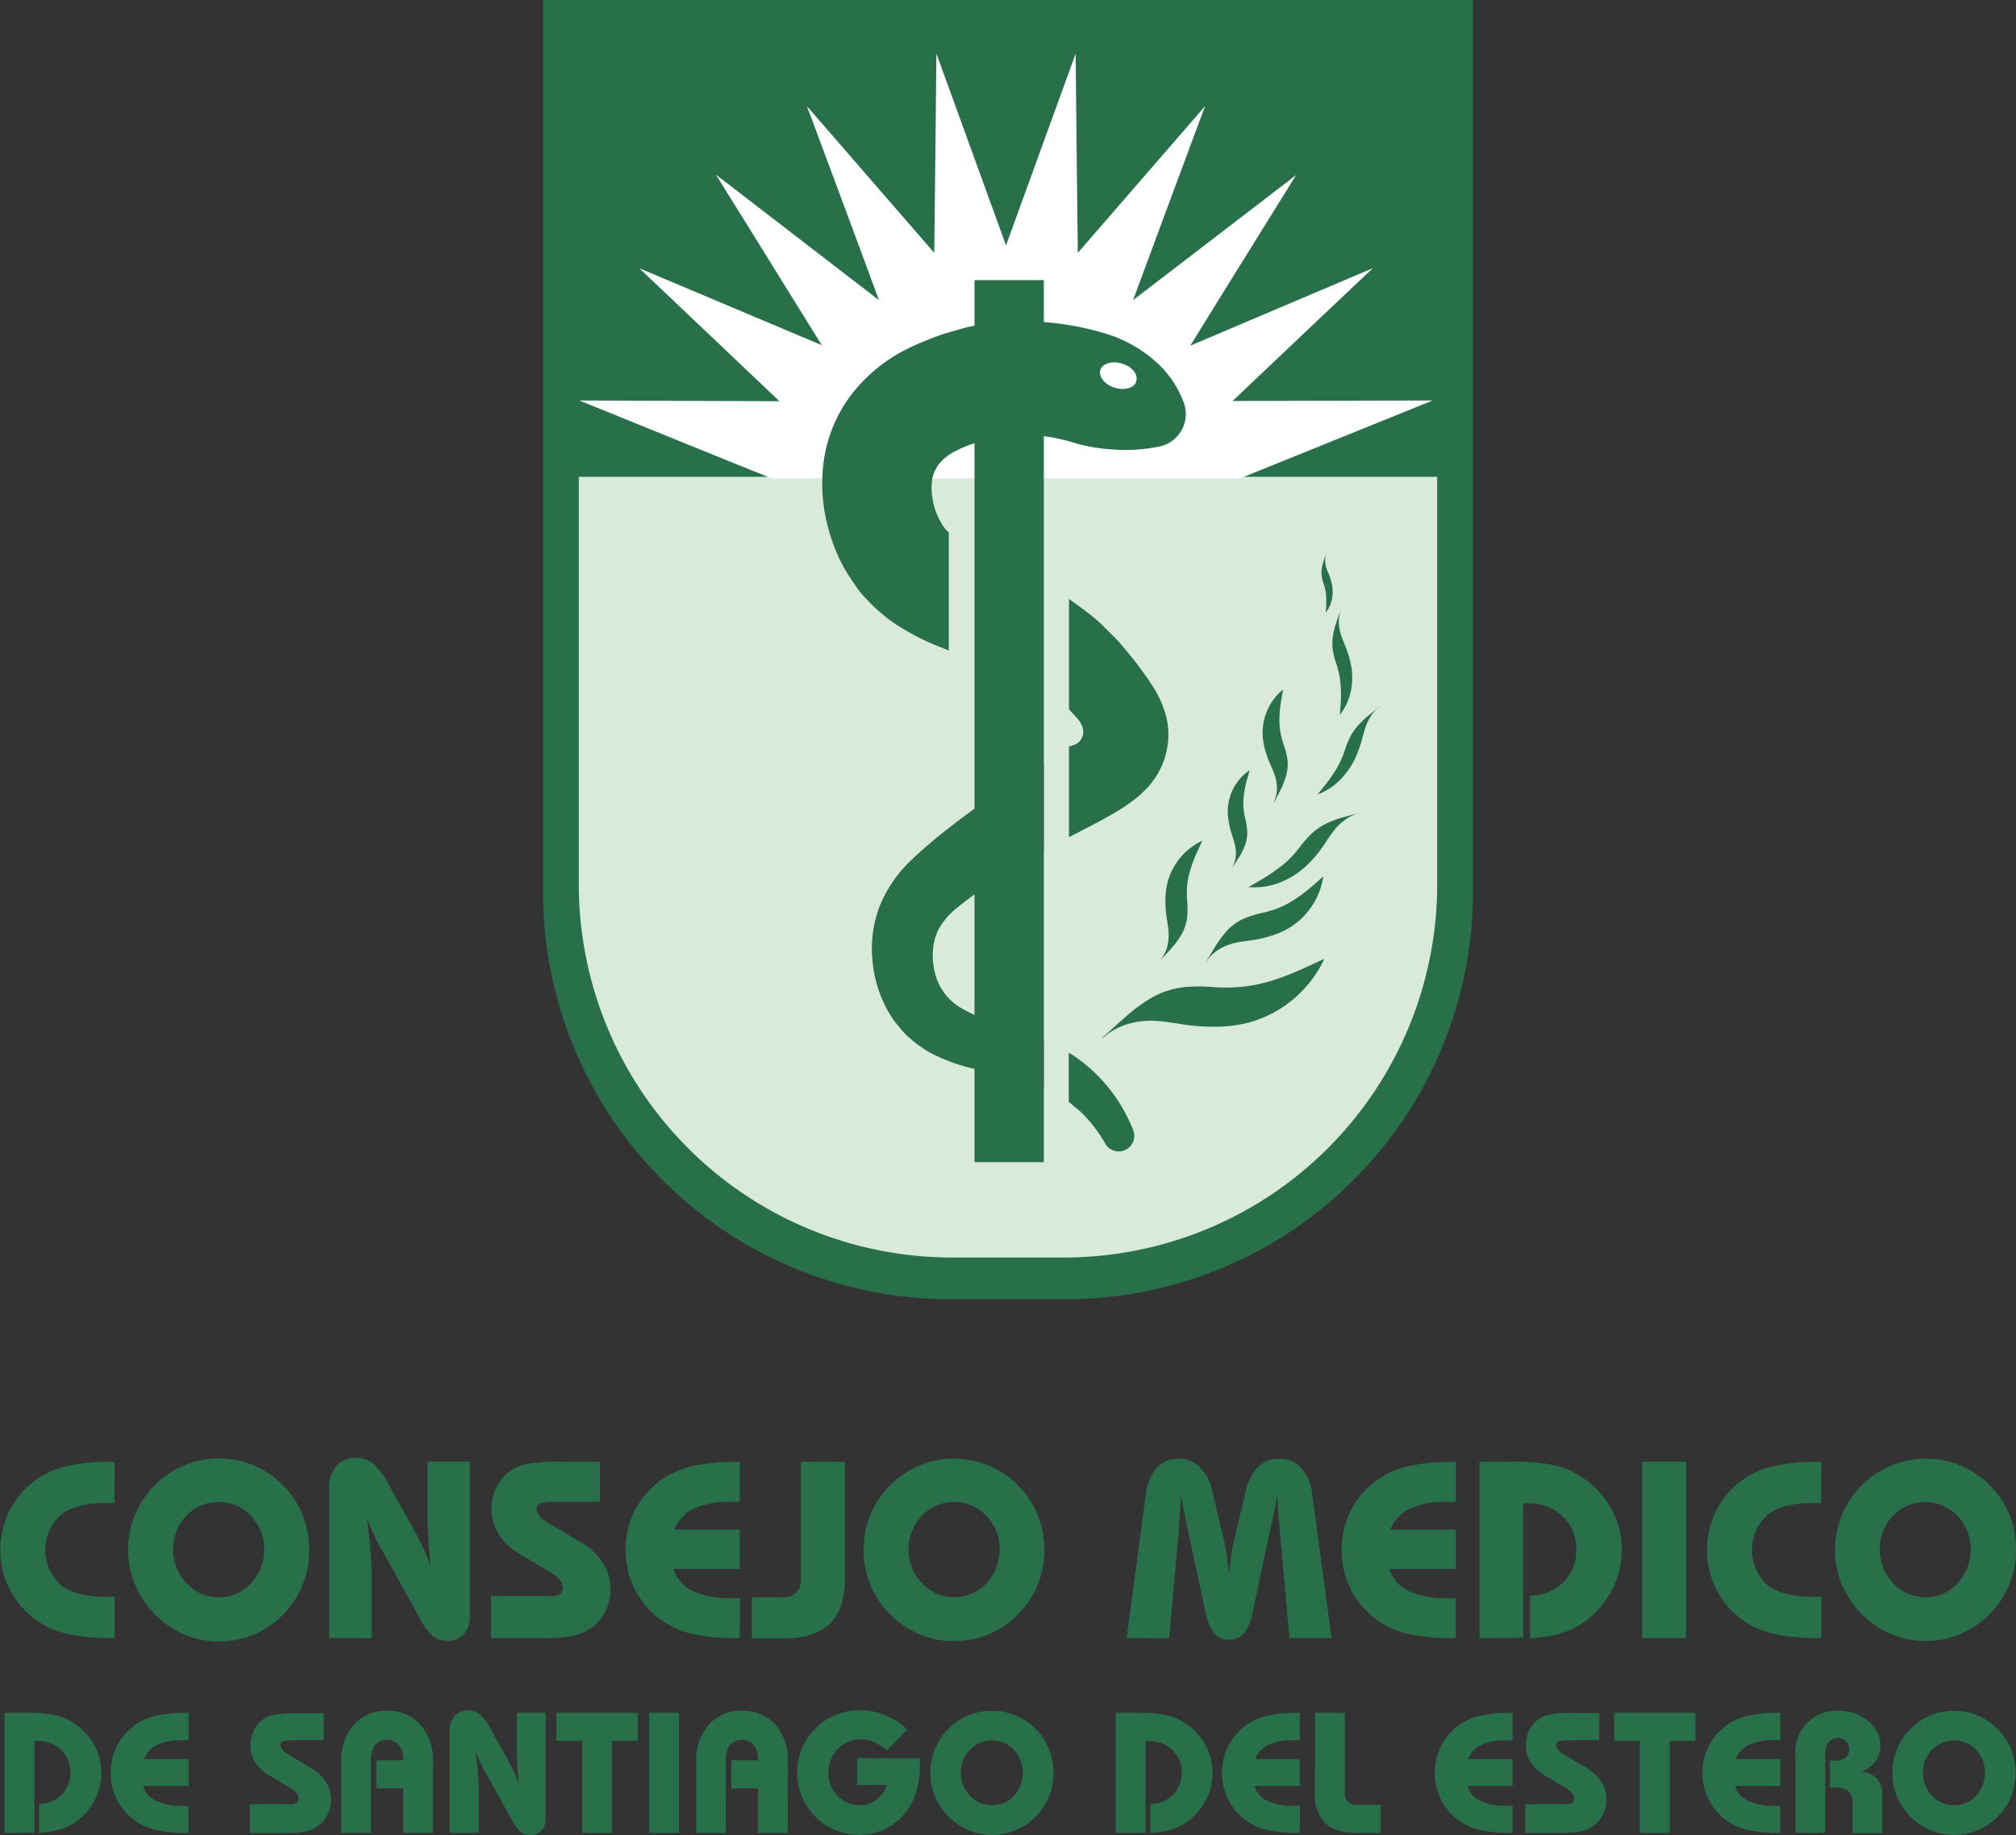 <svg xmlns="http://www.w3.org/2000/svg" viewBox="0 0 338.2 307.9"><rect x="0" y="0" width="338.2" height="307.9" fill="#333333" stroke="none"/><defs><style>.cls-1{fill:#28704a;}.cls-2{fill:#d9eada;}.cls-3{fill:#fff;}</style></defs><g id="Capa_2" data-name="Capa 2"><g id="Capa_1-2" data-name="Capa 1"><path class="cls-1" d="M91.1,0h156a0,0,0,0,1,0,0V149.66A68.34,68.34,0,0,1,178.76,218H159.44A68.34,68.34,0,0,1,91.1,149.66V0A0,0,0,0,1,91.1,0Z"/><path class="cls-2" d="M97.1,80h144a0,0,0,0,1,0,0v68.39A62.61,62.61,0,0,1,178.49,211H159.71A62.61,62.61,0,0,1,97.1,148.39V80a0,0,0,0,1,0,0Z"/><rect class="cls-3" x="133.1" y="67" width="8" height="4"/><path class="cls-3" d="M240.33,67.2l-33.55.08C213.46,60.91,230.3,45,230.3,45l-30.62,13c4.26-6.93,17.76-28.63,17.76-28.63L190.08,50.36c2.32-6.32,12.08-32.55,12.08-32.55L180.81,42.43C180.69,34,180.45,9,180.45,9L168.77,41.17,157.09,9s-.25,25-.36,33.43L135.37,17.81S145.14,44,147.45,50.36L120.09,29.29s13.5,21.7,17.77,28.63L107.23,45s16.84,15.95,23.52,22.32L97.2,67.2s29.32,11.92,32.27,13.08h77.18m0,0H208L240.33,67.2"/><rect class="cls-1" x="163.48" y="47" width="11.63" height="148"/><path class="cls-1" d="M175.11,174.42c-3.06-1.32-6.16-2.22-8.87-3.13a22.55,22.55,0,0,1-5.49-2.44,9.53,9.53,0,0,1-3.12-3.49,11.12,11.12,0,0,1-1.14-4.75,9.78,9.78,0,0,1,.9-4.57,11.74,11.74,0,0,1,3.11-3.67,64.66,64.66,0,0,1,5.25-3.86c3-2.08,6.14-4,9.36-5.77V128l-4.1,2.56c-4.15,2.66-8.26,5.55-12.17,8.64a77.09,77.09,0,0,0-5.91,5.06,22.32,22.32,0,0,0-5.33,7.7,20.08,20.08,0,0,0-1.21,9.43,20.91,20.91,0,0,0,2.9,8.82l.66,1c.24.32.5.63.76.94a13.09,13.09,0,0,0,1.63,1.78,19,19,0,0,0,3.83,2.77,29.46,29.46,0,0,0,7.78,2.74c4.19.94,7.91,1.62,11.16,3.07Z"/><path class="cls-1" d="M180.29,177.25c-.31-.22-.64-.41-1-.61v8.26c.39.27.72.6,1.09.89s.8.66,1.16,1a24.06,24.06,0,0,1,3.85,5.06l0,0a2.61,2.61,0,0,0,4.7-2.25A27,27,0,0,0,180.29,177.25Z"/><path class="cls-1" d="M193.14,114.78c-.86-1.32-1.64-2.35-2.37-3.34-.32-.46-.84-1.06-1.27-1.59l-1.36-1.65c-.92-1.08-2-2.06-3-3.09s-2.17-1.89-3.29-2.8c-.84-.59-1.67-1.22-2.52-1.8V119c.68.78,1.33,1.43,1.77,2a6.1,6.1,0,0,1,.39.75,2.35,2.35,0,0,1-1.38,3.27c-.28.09-.55.16-.78.22v15.23l4.41-2.29c1.1-.59,2.22-1.19,3.41-1.9A29.17,29.17,0,0,0,191,133.6c.34-.28.72-.67,1.07-1a9.81,9.81,0,0,0,1.06-1.18c.35-.46.7-.94,1-1.43s.6-1.15.87-1.75a9,9,0,0,0,.61-1.88,12,12,0,0,0,.35-2,13,13,0,0,0-.29-4A17.86,17.86,0,0,0,193.14,114.78Z"/><path class="cls-1" d="M198.61,67.62a17.11,17.11,0,0,0-5.08-7.25,22.24,22.24,0,0,0-7.35-4.17A47.66,47.66,0,0,0,168.64,54l-2.31.2c-.77.08-1.54.25-2.3.38s-1.54.24-2.3.46l-2.27.65-1.13.33-.93.32c-.64.24-1.33.49-2,.79A36.29,36.29,0,0,0,151,59.17a26.94,26.94,0,0,0-8.24,7.12,24.07,24.07,0,0,0-4.5,10.59,28.17,28.17,0,0,0,.38,10.52,31,31,0,0,0,1.52,4.85,24.34,24.34,0,0,0,2.4,4.6c.5.74,1,1.48,1.51,2.19s1.18,1.36,1.78,2a19.24,19.24,0,0,0,1.94,1.8l1,.85c.34.26.68.48,1,.72a39.54,39.54,0,0,0,7.95,4.17l1.43.56V89.37a6.58,6.58,0,0,1-1.41-1.89,10.75,10.75,0,0,1-1.31-3.76,10,10,0,0,1,0-3.68A5.54,5.54,0,0,1,157,78.7a4.42,4.42,0,0,1,.66-1,8.33,8.33,0,0,1,2.61-2,18,18,0,0,1,2.13-.95c.4-.16.83-.31,1.31-.47l.76-.26.59-.16,1.16-.33a12.32,12.32,0,0,1,1.21-.24c.4-.06.79-.17,1.21-.21l1.25-.09a29.75,29.75,0,0,1,10.63,1.41,28.94,28.94,0,0,0,5.94,1,28.63,28.63,0,0,0,7.43-.36l.53-.1a6.93,6.93,0,0,0,.75-.2A5.57,5.57,0,0,0,198.61,67.62Zm-8-3.59c-.38,1.1-2,1.54-3.68,1s-2.7-1.93-2.32-3,2-1.54,3.69-1S191,62.93,190.59,64Z"/><path class="cls-1" d="M184.9,174.15l.48-.44,1-.89c.64-.6,1.29-1.19,2-1.79a27.46,27.46,0,0,1,4.51-3.44,14.17,14.17,0,0,1,5.62-1.94,27.38,27.38,0,0,1,5.28,0,29.28,29.28,0,0,0,4.51-.07,25.48,25.48,0,0,0,4.45-.86,39.77,39.77,0,0,0,4.59-1.65c1.56-.65,3.13-1.42,4.82-2.18a19.83,19.83,0,0,1-7.31,8.32,19.35,19.35,0,0,1-5.39,2.37,22.09,22.09,0,0,1-5.82.69,32.76,32.76,0,0,1-5.09-.37c-1.54-.24-3-.49-4.64-.6a13.56,13.56,0,0,0-5,.61,11.39,11.39,0,0,0-2.35,1.09,12.72,12.72,0,0,0-1.06.75l-.5.41"/><path class="cls-1" d="M194.5,161.3l.24-.26.48-.52c.33-.35.65-.7,1-1.07a14.86,14.86,0,0,0,1.87-2.46,7.71,7.71,0,0,0,1.06-3.06,15.25,15.25,0,0,0,0-2.87,16.7,16.7,0,0,1,0-2.46,13.41,13.41,0,0,1,.47-2.42,23.57,23.57,0,0,1,.89-2.5c.36-.84.78-1.7,1.19-2.62a10.84,10.84,0,0,0-4.53,4,10.39,10.39,0,0,0-1.28,2.93,12,12,0,0,0-.38,3.17,17.83,17.83,0,0,0,.2,2.77c.13.84.27,1.63.33,2.53a7.78,7.78,0,0,1-.33,2.73,6,6,0,0,1-.6,1.28c-.12.2-.26.39-.4.58l-.23.27"/><path class="cls-1" d="M206.58,145.79l.15-.23.31-.46.62-.95A12,12,0,0,0,208.8,142a6,6,0,0,0,.43-2.5,11.61,11.61,0,0,0-.35-2.22,13,13,0,0,1-.28-1.9,11.42,11.42,0,0,1,.06-1.93,20.31,20.31,0,0,1,.38-2.05c.18-.7.39-1.41.6-2.17a8.42,8.42,0,0,0-3,3.64,8.54,8.54,0,0,0-.63,2.42,9.4,9.4,0,0,0,.11,2.5,12.72,12.72,0,0,0,.5,2.12c.2.63.41,1.22.56,1.91a5.74,5.74,0,0,1,.09,2.15,4.92,4.92,0,0,1-.3,1.06,4.59,4.59,0,0,1-.24.5l-.15.24"/><path class="cls-1" d="M213.72,134.66l.14-.27.3-.56c.2-.37.39-.75.59-1.14a13.68,13.68,0,0,0,1-2.53,6.77,6.77,0,0,0,.21-2.86,13.27,13.27,0,0,0-.65-2.46,13.41,13.41,0,0,1-.53-2.12,11.92,11.92,0,0,1-.15-2.18,19.29,19.29,0,0,1,.2-2.34c.11-.81.28-1.64.42-2.52a9.53,9.53,0,0,0-3,4.44,9.38,9.38,0,0,0-.44,2.81,10.7,10.7,0,0,0,.4,2.8,15.77,15.77,0,0,0,.81,2.33c.3.69.6,1.33.85,2.08a6.73,6.73,0,0,1,.34,2.42,5.67,5.67,0,0,1-.22,1.23,4.19,4.19,0,0,1-.22.59c0,.09-.08.19-.13.28"/><path class="cls-1" d="M202.26,161.52l.2-.35.41-.69c.28-.47.56-.94.85-1.41a17.89,17.89,0,0,1,2.07-2.85,8.89,8.89,0,0,1,3-2.14,17.37,17.37,0,0,1,3.14-.94,17.25,17.25,0,0,0,2.66-.84,15.19,15.19,0,0,0,2.49-1.3,27.05,27.05,0,0,0,2.44-1.79c.81-.66,1.6-1.4,2.47-2.15a12.21,12.21,0,0,1-2.87,6.23,11.67,11.67,0,0,1-2.77,2.36,13.34,13.34,0,0,1-3.34,1.44,19.88,19.88,0,0,1-3.09.69c-1,.13-1.86.23-2.86.46a8.68,8.68,0,0,0-2.87,1.25,7.18,7.18,0,0,0-1.2,1.07,7.68,7.68,0,0,0-.5.63l-.22.33"/><path class="cls-1" d="M228.11,136.37l-.34.09-.69.19-1.4.39a18.58,18.58,0,0,0-3,1.06,10.32,10.32,0,0,0-2.79,1.91,20,20,0,0,0-1.92,2.23,19.38,19.38,0,0,1-1.67,1.9,16.9,16.9,0,0,1-2,1.67,27.05,27.05,0,0,1-2.3,1.54c-.82.5-1.68,1-2.58,1.5a11.92,11.92,0,0,0,5.84-1,13.32,13.32,0,0,0,2.86-1.7,15.86,15.86,0,0,0,2.39-2.3,22.38,22.38,0,0,0,1.71-2.25c.47-.71.9-1.39,1.46-2.11a9.48,9.48,0,0,1,2.06-2,8,8,0,0,1,1.27-.72c.22-.1.44-.19.67-.27l.34-.11"/><path class="cls-1" d="M224.88,102.39l-.09.26-.18.53c-.13.35-.25.71-.37,1.08a14.5,14.5,0,0,0-.62,2.38,8.35,8.35,0,0,0,0,2.64,15,15,0,0,0,.6,2.24,15.78,15.78,0,0,1,.49,1.91,14.23,14.23,0,0,1,.22,2,19.75,19.75,0,0,1,0,2.17c0,.75-.11,1.52-.17,2.34a9.51,9.51,0,0,0,1.91-4.24,11.25,11.25,0,0,0,.16-2.61,12.13,12.13,0,0,0-.43-2.55,16.63,16.63,0,0,0-.7-2.1c-.25-.62-.5-1.2-.73-1.88a7.93,7.93,0,0,1-.37-2.21,6.27,6.27,0,0,1,.1-1.14,4.88,4.88,0,0,1,.12-.55c0-.09,0-.18.08-.27"/><path class="cls-1" d="M222.46,92.93l-.05.15-.11.3c-.07.2-.14.4-.2.6a7.73,7.73,0,0,0-.35,1.34,4.66,4.66,0,0,0,0,1.49,7.37,7.37,0,0,0,.34,1.26,8.82,8.82,0,0,1,.27,1.07,8.13,8.13,0,0,1,.13,1.13c0,.39,0,.8,0,1.22s-.07.85-.1,1.31a5.26,5.26,0,0,0,1.07-2.38,6,6,0,0,0,.09-1.47,6.57,6.57,0,0,0-.24-1.43,10.4,10.4,0,0,0-.39-1.19,10,10,0,0,1-.41-1,4.18,4.18,0,0,1-.21-1.24,4.48,4.48,0,0,1,.05-.64c0-.11,0-.21.07-.32s0-.1.05-.15"/><path class="cls-1" d="M231.43,118.6l-.22.17-.45.35-.9.72a15.71,15.71,0,0,0-1.85,1.68,9.14,9.14,0,0,0-1.55,2.22,16.88,16.88,0,0,0-.87,2.2,16.3,16.3,0,0,1-1.77,3.67c-.39.6-.81,1.21-1.28,1.81s-1,1.22-1.5,1.88a10.14,10.14,0,0,0,3.89-2.57,12.23,12.23,0,0,0,1.65-2.1,14.21,14.21,0,0,0,1.18-2.38,21.57,21.57,0,0,0,.72-2.14c.17-.65.33-1.27.56-2a8.53,8.53,0,0,1,1-2.05,6.53,6.53,0,0,1,.74-.91,5.14,5.14,0,0,1,.41-.4l.22-.19"/><path class="cls-1" d="M19.19,252.2l-.63,0h-1q-4.83,0-7.41,2a8,8,0,0,0,0,11.72q2.58,2,7.41,2h1.66v6.92h-.77a32.11,32.11,0,0,1-6.76-.62,14.76,14.76,0,0,1-4.88-1.88,14.73,14.73,0,0,1-5-5.29,14.84,14.84,0,0,1,0-14,14.53,14.53,0,0,1,5-5.27,14.76,14.76,0,0,1,4.88-1.88,32.11,32.11,0,0,1,6.76-.62h.77Z"/><path class="cls-1" d="M21.5,260a15,15,0,0,1,1.15-5.84,15.51,15.51,0,0,1,3.34-5,15.18,15.18,0,0,1,16.56-3.29,15.32,15.32,0,0,1,8.19,8.25A15.42,15.42,0,0,1,51.87,260,15.66,15.66,0,0,1,50.74,266a15.44,15.44,0,0,1-8.19,8.27,15,15,0,0,1-5.83,1.16,14.78,14.78,0,0,1-5.79-1.16A15.39,15.39,0,0,1,26,270.87a15.69,15.69,0,0,1-3.34-5A14.93,14.93,0,0,1,21.5,260Zm7.55,0a7.86,7.86,0,0,0,2.25,5.66A7.25,7.25,0,0,0,36.72,268a7.16,7.16,0,0,0,5.38-2.33,8.32,8.32,0,0,0,0-11.33,7.2,7.2,0,0,0-5.39-2.3,7.28,7.28,0,0,0-5.44,2.31A7.84,7.84,0,0,0,29.05,260Z"/><path class="cls-1" d="M55.2,274.86V249.8A5.5,5.5,0,0,1,56.43,246a4.15,4.15,0,0,1,3.28-1.39,4.55,4.55,0,0,1,2.91,1,12.19,12.19,0,0,1,2.71,3.69l3.89,7c.81,1.47,1.45,2.71,1.91,3.72a26.83,26.83,0,0,1,1.11,2.79c-.17-1.82-.3-3.47-.39-4.94s-.13-2.61-.13-3.39v-9.24h7.11v26.05a4.13,4.13,0,0,1-1,2.91,3.47,3.47,0,0,1-2.7,1.12,4,4,0,0,1-2.43-.75,9.1,9.1,0,0,1-2.18-2.87l-5.77-10.4-.56-1a36,36,0,0,1-2.64-5.59c.27,2,.48,3.77.61,5.39s.19,3.14.19,4.56v10.21Z"/><path class="cls-1" d="M82.37,274.86v-7.07H92.56a2.24,2.24,0,0,0,1.38-.37,1.29,1.29,0,0,0,.48-1.08,2,2,0,0,0-.49-1.23,6.74,6.74,0,0,0-1.53-1.25l-5.69-3.43a9.25,9.25,0,0,1-3.1-3.09,7.39,7.39,0,0,1-1.16-3.9,9,9,0,0,1,.66-3.52,7.19,7.19,0,0,1,5-4.22,26.3,26.3,0,0,1,5.77-.44h6.76V252H92.85a6.2,6.2,0,0,0-2.22.26.88.88,0,0,0-.61.87,1.92,1.92,0,0,0,.47,1.19A5.55,5.55,0,0,0,92,255.55l5.56,3.31a10.79,10.79,0,0,1,3.62,3.43,8,8,0,0,1,1.24,4.32,8.2,8.2,0,0,1-.85,3.72,7.38,7.38,0,0,1-2.35,2.8,8.84,8.84,0,0,1-3,1.33,24.36,24.36,0,0,1-5.25.4H82.37Z"/><path class="cls-1" d="M124.11,274.86h-.76a32.21,32.21,0,0,1-6.77-.62,14.24,14.24,0,0,1-9.89-7.17,14.84,14.84,0,0,1,0-14,14.33,14.33,0,0,1,9.9-7.15,32.21,32.21,0,0,1,6.77-.62h.76V252l-.61,0h-.92a14,14,0,0,0-6.18,1.13,6.66,6.66,0,0,0-3.29,3.52h11v6.61H113a5.91,5.91,0,0,0,3.18,3.67,14.76,14.76,0,0,0,6.58,1.23h1.38Z"/><path class="cls-1" d="M141.73,245.26V265q0,5-2.55,7.47t-7.79,2.43h-5.25V268h5.12a3.2,3.2,0,0,0,2.32-.77,3,3,0,0,0,.78-2.27V245.26Z"/><path class="cls-1" d="M144.89,260A15,15,0,0,1,146,254.2a15.35,15.35,0,0,1,3.34-5,15,15,0,0,1,10.72-4.45,15.17,15.17,0,0,1,14,9.41,15.24,15.24,0,0,1,1.14,5.87,15.47,15.47,0,0,1-1.14,5.91,14.79,14.79,0,0,1-3.26,4.92,14.92,14.92,0,0,1-10.76,4.51,14.77,14.77,0,0,1-5.78-1.16,15.29,15.29,0,0,1-4.94-3.35,15.53,15.53,0,0,1-3.34-5A14.93,14.93,0,0,1,144.89,260Zm7.54,0a7.87,7.87,0,0,0,2.26,5.66,7.41,7.41,0,0,0,10.8,0,8.35,8.35,0,0,0,0-11.33,7.51,7.51,0,0,0-10.83,0A7.85,7.85,0,0,0,152.43,260Z"/><path class="cls-1" d="M189,274.86l3.2-24a8.14,8.14,0,0,1,1.82-4.51,4.79,4.79,0,0,1,3.7-1.59,4.94,4.94,0,0,1,3.58,1.41,8.25,8.25,0,0,1,2.09,4.09l1.94,8.21c.19.78.36,1.66.5,2.61s.25,2.05.35,3.28c.09-1.23.21-2.32.35-3.28s.3-1.83.49-2.61l1.95-8.21a8.17,8.17,0,0,1,2.09-4.09,4.93,4.93,0,0,1,3.59-1.41,4.73,4.73,0,0,1,3.69,1.59,8.14,8.14,0,0,1,1.81,4.51l3.23,24h-7.07l-1.66-18.5c-.08-1-.15-1.91-.22-2.82s-.13-1.8-.17-2.64c-.23,1.24-.43,2.27-.59,3.08s-.31,1.54-.46,2.17l-3.08,14.39a8.17,8.17,0,0,1-1.46,3.52,3.16,3.16,0,0,1-2.49,1.05,3.1,3.1,0,0,1-2.47-1.05,8.05,8.05,0,0,1-1.46-3.52l-3.1-14.39c-.18-.87-.51-2.51-1-4.94,0-.14-.05-.24-.07-.31a49.3,49.3,0,0,1-.29,5c0,.22,0,.38,0,.48l-1.65,18.5Z"/><path class="cls-1" d="M244.23,274.86h-.76a32.21,32.21,0,0,1-6.77-.62,14.24,14.24,0,0,1-9.89-7.17,14.84,14.84,0,0,1,0-14,14.33,14.33,0,0,1,9.9-7.15,32.21,32.21,0,0,1,6.77-.62h.76V252l-.61,0h-.92a14,14,0,0,0-6.18,1.13,6.66,6.66,0,0,0-3.29,3.52h11v6.61H233.09a5.91,5.91,0,0,0,3.18,3.67,14.76,14.76,0,0,0,6.58,1.23h1.38Z"/><path class="cls-1" d="M248.2,274.86v-29.6h5.44a34.49,34.49,0,0,1,6.8.52,13.54,13.54,0,0,1,4.4,1.73,15.46,15.46,0,0,1,5.34,5.42,14,14,0,0,1,1.88,7.11,14.34,14.34,0,0,1-1.72,6.89,15.31,15.31,0,0,1-4.81,5.39,13.5,13.5,0,0,1-3.85,1.78,21.35,21.35,0,0,1-5,.76v-7.11a8,8,0,0,0,5.6-2.28,7.45,7.45,0,0,0,2.15-5.47,7.37,7.37,0,0,0-2.28-5.56,8.14,8.14,0,0,0-5.89-2.2l-.36,0-.36,0v22.57Z"/><path class="cls-1" d="M275.49,274.86v-29.6h7.36v29.6Z"/><path class="cls-1" d="M305.51,252.2l-.63,0h-1q-4.85,0-7.42,2a8,8,0,0,0,0,11.72q2.58,2,7.42,2h1.65v6.92h-.76a32.21,32.21,0,0,1-6.77-.62,14.24,14.24,0,0,1-9.89-7.17,14.84,14.84,0,0,1,0-14,14.33,14.33,0,0,1,9.9-7.15,32.21,32.21,0,0,1,6.77-.62h.76Z"/><path class="cls-1" d="M307.83,260A15.16,15.16,0,0,1,309,254.2a15.68,15.68,0,0,1,3.34-5,15.18,15.18,0,0,1,16.56-3.29,15.32,15.32,0,0,1,8.19,8.25A15.24,15.24,0,0,1,338.2,260a15.47,15.47,0,0,1-1.14,5.91,15.44,15.44,0,0,1-8.19,8.27,15,15,0,0,1-5.83,1.16,14.85,14.85,0,0,1-5.79-1.16,15.39,15.39,0,0,1-4.94-3.35,15.86,15.86,0,0,1-3.34-5A15.1,15.1,0,0,1,307.83,260Zm7.54,0a7.86,7.86,0,0,0,2.25,5.66A7.27,7.27,0,0,0,323,268a7.18,7.18,0,0,0,5.39-2.33,8.35,8.35,0,0,0,0-11.33,7.52,7.52,0,0,0-10.84,0A7.88,7.88,0,0,0,315.37,260Z"/><path class="cls-1" d="M.75,307.55V287.4h3.7a23.46,23.46,0,0,1,4.63.35,9.09,9.09,0,0,1,3,1.18,10.41,10.41,0,0,1,3.63,3.69A9.55,9.55,0,0,1,17,297.46a9.79,9.79,0,0,1-1.17,4.69,10.46,10.46,0,0,1-3.28,3.67A9.16,9.16,0,0,1,9.92,307a14.53,14.53,0,0,1-3.37.52v-4.84a5.45,5.45,0,0,0,3.81-1.56,5.44,5.44,0,0,0-.09-7.51,5.56,5.56,0,0,0-4-1.49l-.25,0H5.77v15.37Z"/><path class="cls-1" d="M31.63,307.55h-.52a22.37,22.37,0,0,1-4.61-.42,10.37,10.37,0,0,1-3.32-1.28,10,10,0,0,1-3.41-3.61,9.75,9.75,0,0,1-1.2-4.78,9.65,9.65,0,0,1,1.19-4.77,9.94,9.94,0,0,1,3.42-3.59,10.14,10.14,0,0,1,3.32-1.28,22.37,22.37,0,0,1,4.61-.42h.52V292l-.42,0h-.63a9.49,9.49,0,0,0-4.2.77,4.55,4.55,0,0,0-2.24,2.39h7.49v4.5H24a4,4,0,0,0,2.17,2.5,10,10,0,0,0,4.47.84h.95Z"/><path class="cls-1" d="M41.9,307.55v-4.81h6.94a1.49,1.49,0,0,0,.93-.26.86.86,0,0,0,.33-.73,1.36,1.36,0,0,0-.33-.84,4.6,4.6,0,0,0-1-.85l-3.87-2.33a6.38,6.38,0,0,1-2.12-2.11A5.05,5.05,0,0,1,42,293a6.18,6.18,0,0,1,.45-2.4,4.87,4.87,0,0,1,1.33-1.84,4.81,4.81,0,0,1,2-1,18.19,18.19,0,0,1,3.93-.3h4.6V292H49a4.33,4.33,0,0,0-1.52.18.6.6,0,0,0-.41.6,1.28,1.28,0,0,0,.32.8,3.8,3.8,0,0,0,1,.81l3.79,2.26A7.28,7.28,0,0,1,54.68,299a5.46,5.46,0,0,1,.84,2.94,5.73,5.73,0,0,1-.57,2.54,5,5,0,0,1-1.61,1.9,5.87,5.87,0,0,1-2,.9,16.23,16.23,0,0,1-3.58.28H41.9Z"/><path class="cls-1" d="M57.27,307.55V295.64a9,9,0,0,1,2.1-6.25,7.09,7.09,0,0,1,5.57-2.33,7.19,7.19,0,0,1,5.59,2.33,9,9,0,0,1,2.11,6.25v11.91h-5v-7.46H63.15v-4.73h4.49v-.24a3.46,3.46,0,0,0-.73-2.31,2.47,2.47,0,0,0-2-.85,2.37,2.37,0,0,0-2,.87,4.09,4.09,0,0,0-.68,2.56v12.16Z"/><path class="cls-1" d="M75.42,307.55V290.49a3.75,3.75,0,0,1,.84-2.57,2.84,2.84,0,0,1,2.23-.95,3.12,3.12,0,0,1,2,.66,8.44,8.44,0,0,1,1.84,2.51L85,294.92c.55,1,1,1.85,1.3,2.54a18.54,18.54,0,0,1,.75,1.9c-.11-1.24-.2-2.36-.26-3.37s-.09-1.77-.09-2.3V287.4h4.84v17.73a2.79,2.79,0,0,1-.7,2,2.34,2.34,0,0,1-1.83.76,2.77,2.77,0,0,1-1.66-.5,6.25,6.25,0,0,1-1.48-2l-3.93-7.08c-.08-.16-.21-.39-.38-.7a25.51,25.51,0,0,1-1.8-3.8q.28,2,.42,3.66c.08,1.11.13,2.14.13,3.11v6.95Z"/><path class="cls-1" d="M102.67,292.1v15.45h-5V292.1H93.34v-4.7H107v4.7Z"/><path class="cls-1" d="M108.91,307.55V287.4h5v20.15Z"/><path class="cls-1" d="M116.8,307.55V295.64a9,9,0,0,1,2.1-6.25,7.1,7.1,0,0,1,5.57-2.33,7.19,7.19,0,0,1,5.59,2.33,9,9,0,0,1,2.11,6.25v11.91h-5v-7.46h-4.49v-4.73h4.49v-.24a3.46,3.46,0,0,0-.73-2.31,2.45,2.45,0,0,0-2-.85,2.37,2.37,0,0,0-2,.87,4.09,4.09,0,0,0-.68,2.56v12.16Z"/><path class="cls-1" d="M152.18,290.17l-3.38,3.57a8.11,8.11,0,0,0-2.17-1.43,5.51,5.51,0,0,0-2.2-.47,5.22,5.22,0,0,0-3.88,1.61,5.44,5.44,0,0,0-1.57,4,5.35,5.35,0,0,0,1.52,3.88,5,5,0,0,0,3.76,1.57A4.57,4.57,0,0,0,147,302a5.11,5.11,0,0,0,1.79-2.48h-5V295h10.53v.84a19,19,0,0,1-.3,3.56,11.09,11.09,0,0,1-.91,2.8,9.92,9.92,0,0,1-3.66,4.15,9.54,9.54,0,0,1-5.25,1.51,10.43,10.43,0,0,1-4.07-.79,10.1,10.1,0,0,1-3.38-2.28,10.55,10.55,0,0,1-2.24-3.38,10.57,10.57,0,0,1,0-8,10.49,10.49,0,0,1,2.27-3.37,9.9,9.9,0,0,1,3.42-2.29,11.13,11.13,0,0,1,8.21,0A12.42,12.42,0,0,1,152.18,290.17Z"/><path class="cls-1" d="M156.07,297.46a10.27,10.27,0,0,1,.78-4,10.84,10.84,0,0,1,2.27-3.4,10.17,10.17,0,0,1,7.3-3,10.25,10.25,0,0,1,7.32,3.05,10.29,10.29,0,0,1,2.23,3.35,10.83,10.83,0,0,1,0,8,10,10,0,0,1-2.23,3.35,9.88,9.88,0,0,1-3.35,2.28,10.29,10.29,0,0,1-7.91,0,10.32,10.32,0,0,1-3.36-2.28,10.68,10.68,0,0,1-2.27-3.39A10.23,10.23,0,0,1,156.07,297.46Zm5.13,0a5.34,5.34,0,0,0,1.54,3.86,4.93,4.93,0,0,0,3.68,1.59,4.88,4.88,0,0,0,3.67-1.59,5.69,5.69,0,0,0,0-7.71,4.9,4.9,0,0,0-3.68-1.57,5,5,0,0,0-3.7,1.58A5.34,5.34,0,0,0,161.2,297.43Z"/><path class="cls-1" d="M187.17,307.55V287.4h3.7a23.39,23.39,0,0,1,4.63.35,9.09,9.09,0,0,1,3,1.18,10.41,10.41,0,0,1,3.63,3.69,9.55,9.55,0,0,1,1.28,4.84,9.79,9.79,0,0,1-1.17,4.69,10.46,10.46,0,0,1-3.28,3.67,9.23,9.23,0,0,1-2.61,1.21,14.62,14.62,0,0,1-3.38.52v-4.84a5.45,5.45,0,0,0,3.81-1.56,5.41,5.41,0,0,0-.09-7.51,5.56,5.56,0,0,0-4-1.49l-.25,0h-.25v15.37Z"/><path class="cls-1" d="M218.05,307.55h-.52a22.37,22.37,0,0,1-4.61-.42,10.37,10.37,0,0,1-3.32-1.28,10,10,0,0,1-3.41-3.61,10.14,10.14,0,0,1,0-9.55,9.94,9.94,0,0,1,3.42-3.59,10.14,10.14,0,0,1,3.32-1.28,22.37,22.37,0,0,1,4.61-.42h.52V292l-.42,0H217a9.51,9.51,0,0,0-4.21.77,4.55,4.55,0,0,0-2.24,2.39h7.49v4.5h-7.59a4,4,0,0,0,2.17,2.5,10,10,0,0,0,4.47.84h1Z"/><path class="cls-1" d="M220.61,287.4h5v13.38a2.11,2.11,0,0,0,.53,1.55,2.18,2.18,0,0,0,1.57.52h3.9v4.7h-4q-3.59,0-5.31-1.65a6.77,6.77,0,0,1-1.73-5.09Z"/><path class="cls-1" d="M253.74,307.55h-.52a22.2,22.2,0,0,1-4.6-.42,10.34,10.34,0,0,1-3.33-1.28,10,10,0,0,1-3.41-3.61,10.14,10.14,0,0,1,0-9.55,9.94,9.94,0,0,1,3.42-3.59,10.11,10.11,0,0,1,3.33-1.28,22.2,22.2,0,0,1,4.6-.42h.52V292l-.42,0h-.62a9.51,9.51,0,0,0-4.21.77,4.55,4.55,0,0,0-2.24,2.39h7.49v4.5h-7.59a4,4,0,0,0,2.17,2.5,10,10,0,0,0,4.48.84h.94Z"/><path class="cls-1" d="M255.88,307.55v-4.81h6.94a1.49,1.49,0,0,0,.93-.26.86.86,0,0,0,.33-.73,1.32,1.32,0,0,0-.34-.84,4.19,4.19,0,0,0-1-.85l-3.87-2.33a6.45,6.45,0,0,1-2.11-2.11,5.06,5.06,0,0,1-.79-2.65,6.18,6.18,0,0,1,.45-2.4,4.89,4.89,0,0,1,1.34-1.84,4.69,4.69,0,0,1,2-1,18.19,18.19,0,0,1,3.93-.3h4.6V292H263a4.3,4.3,0,0,0-1.51.18.6.6,0,0,0-.42.6,1.24,1.24,0,0,0,.33.8,3.64,3.64,0,0,0,1,.81l3.78,2.26a7.31,7.31,0,0,1,2.47,2.33,5.46,5.46,0,0,1,.84,2.94,5.61,5.61,0,0,1-.58,2.54,5,5,0,0,1-1.6,1.9,5.92,5.92,0,0,1-2,.9,16.06,16.06,0,0,1-3.57.28h-5.84Z"/><path class="cls-1" d="M280.11,292.1v15.45h-5V292.1h-4.32v-4.7h13.65v4.7Z"/><path class="cls-1" d="M298.65,307.55h-.52a22.37,22.37,0,0,1-4.61-.42,10.37,10.37,0,0,1-3.32-1.28,10,10,0,0,1-3.41-3.61,10.14,10.14,0,0,1,0-9.55,9.94,9.94,0,0,1,3.42-3.59,10.14,10.14,0,0,1,3.32-1.28,22.37,22.37,0,0,1,4.61-.42h.52V292l-.42,0h-.62a9.51,9.51,0,0,0-4.21.77,4.55,4.55,0,0,0-2.24,2.39h7.49v4.5h-7.59a4,4,0,0,0,2.17,2.5,10,10,0,0,0,4.47.84h.95Z"/><path class="cls-1" d="M301.18,307.52V294.35a7.21,7.21,0,0,1,2-5.3,7,7,0,0,1,5.22-2,7.52,7.52,0,0,1,5,1.72,5.24,5.24,0,0,1,2.06,4.13,4.41,4.41,0,0,1-.87,2.71,4.78,4.78,0,0,1-2.42,1.67,4.06,4.06,0,0,1,2.76,1.18,4.48,4.48,0,0,1,.84,3v6.11h-5v-4.87a2.81,2.81,0,0,0-.67-2.18,4.11,4.11,0,0,0-2.61-.59H307v-4.52h.74a2.94,2.94,0,0,0,1.83-.48,1.66,1.66,0,0,0,.62-1.42,1.82,1.82,0,0,0-.53-1.35,1.76,1.76,0,0,0-1.31-.54,1.9,1.9,0,0,0-1.59.73,3.31,3.31,0,0,0-.56,2.07v13.12Z"/><path class="cls-1" d="M317.46,297.46a10.1,10.1,0,0,1,.79-4,10.67,10.67,0,0,1,2.27-3.4,10.17,10.17,0,0,1,7.3-3,10.31,10.31,0,0,1,9.54,6.4,10.7,10.7,0,0,1,0,8,9.81,9.81,0,0,1-2.22,3.35,10,10,0,0,1-3.35,2.28,10.12,10.12,0,0,1-4,.79,10,10,0,0,1-3.94-.79,10.22,10.22,0,0,1-3.36-2.28,10.52,10.52,0,0,1-2.27-3.39A10.06,10.06,0,0,1,317.46,297.46Zm5.14,0a5.37,5.37,0,0,0,1.53,3.86,5,5,0,0,0,3.69,1.59,4.88,4.88,0,0,0,3.67-1.59,5.69,5.69,0,0,0,0-7.71,4.9,4.9,0,0,0-3.68-1.57,5,5,0,0,0-3.7,1.58A5.34,5.34,0,0,0,322.6,297.43Z"/></g></g></svg>